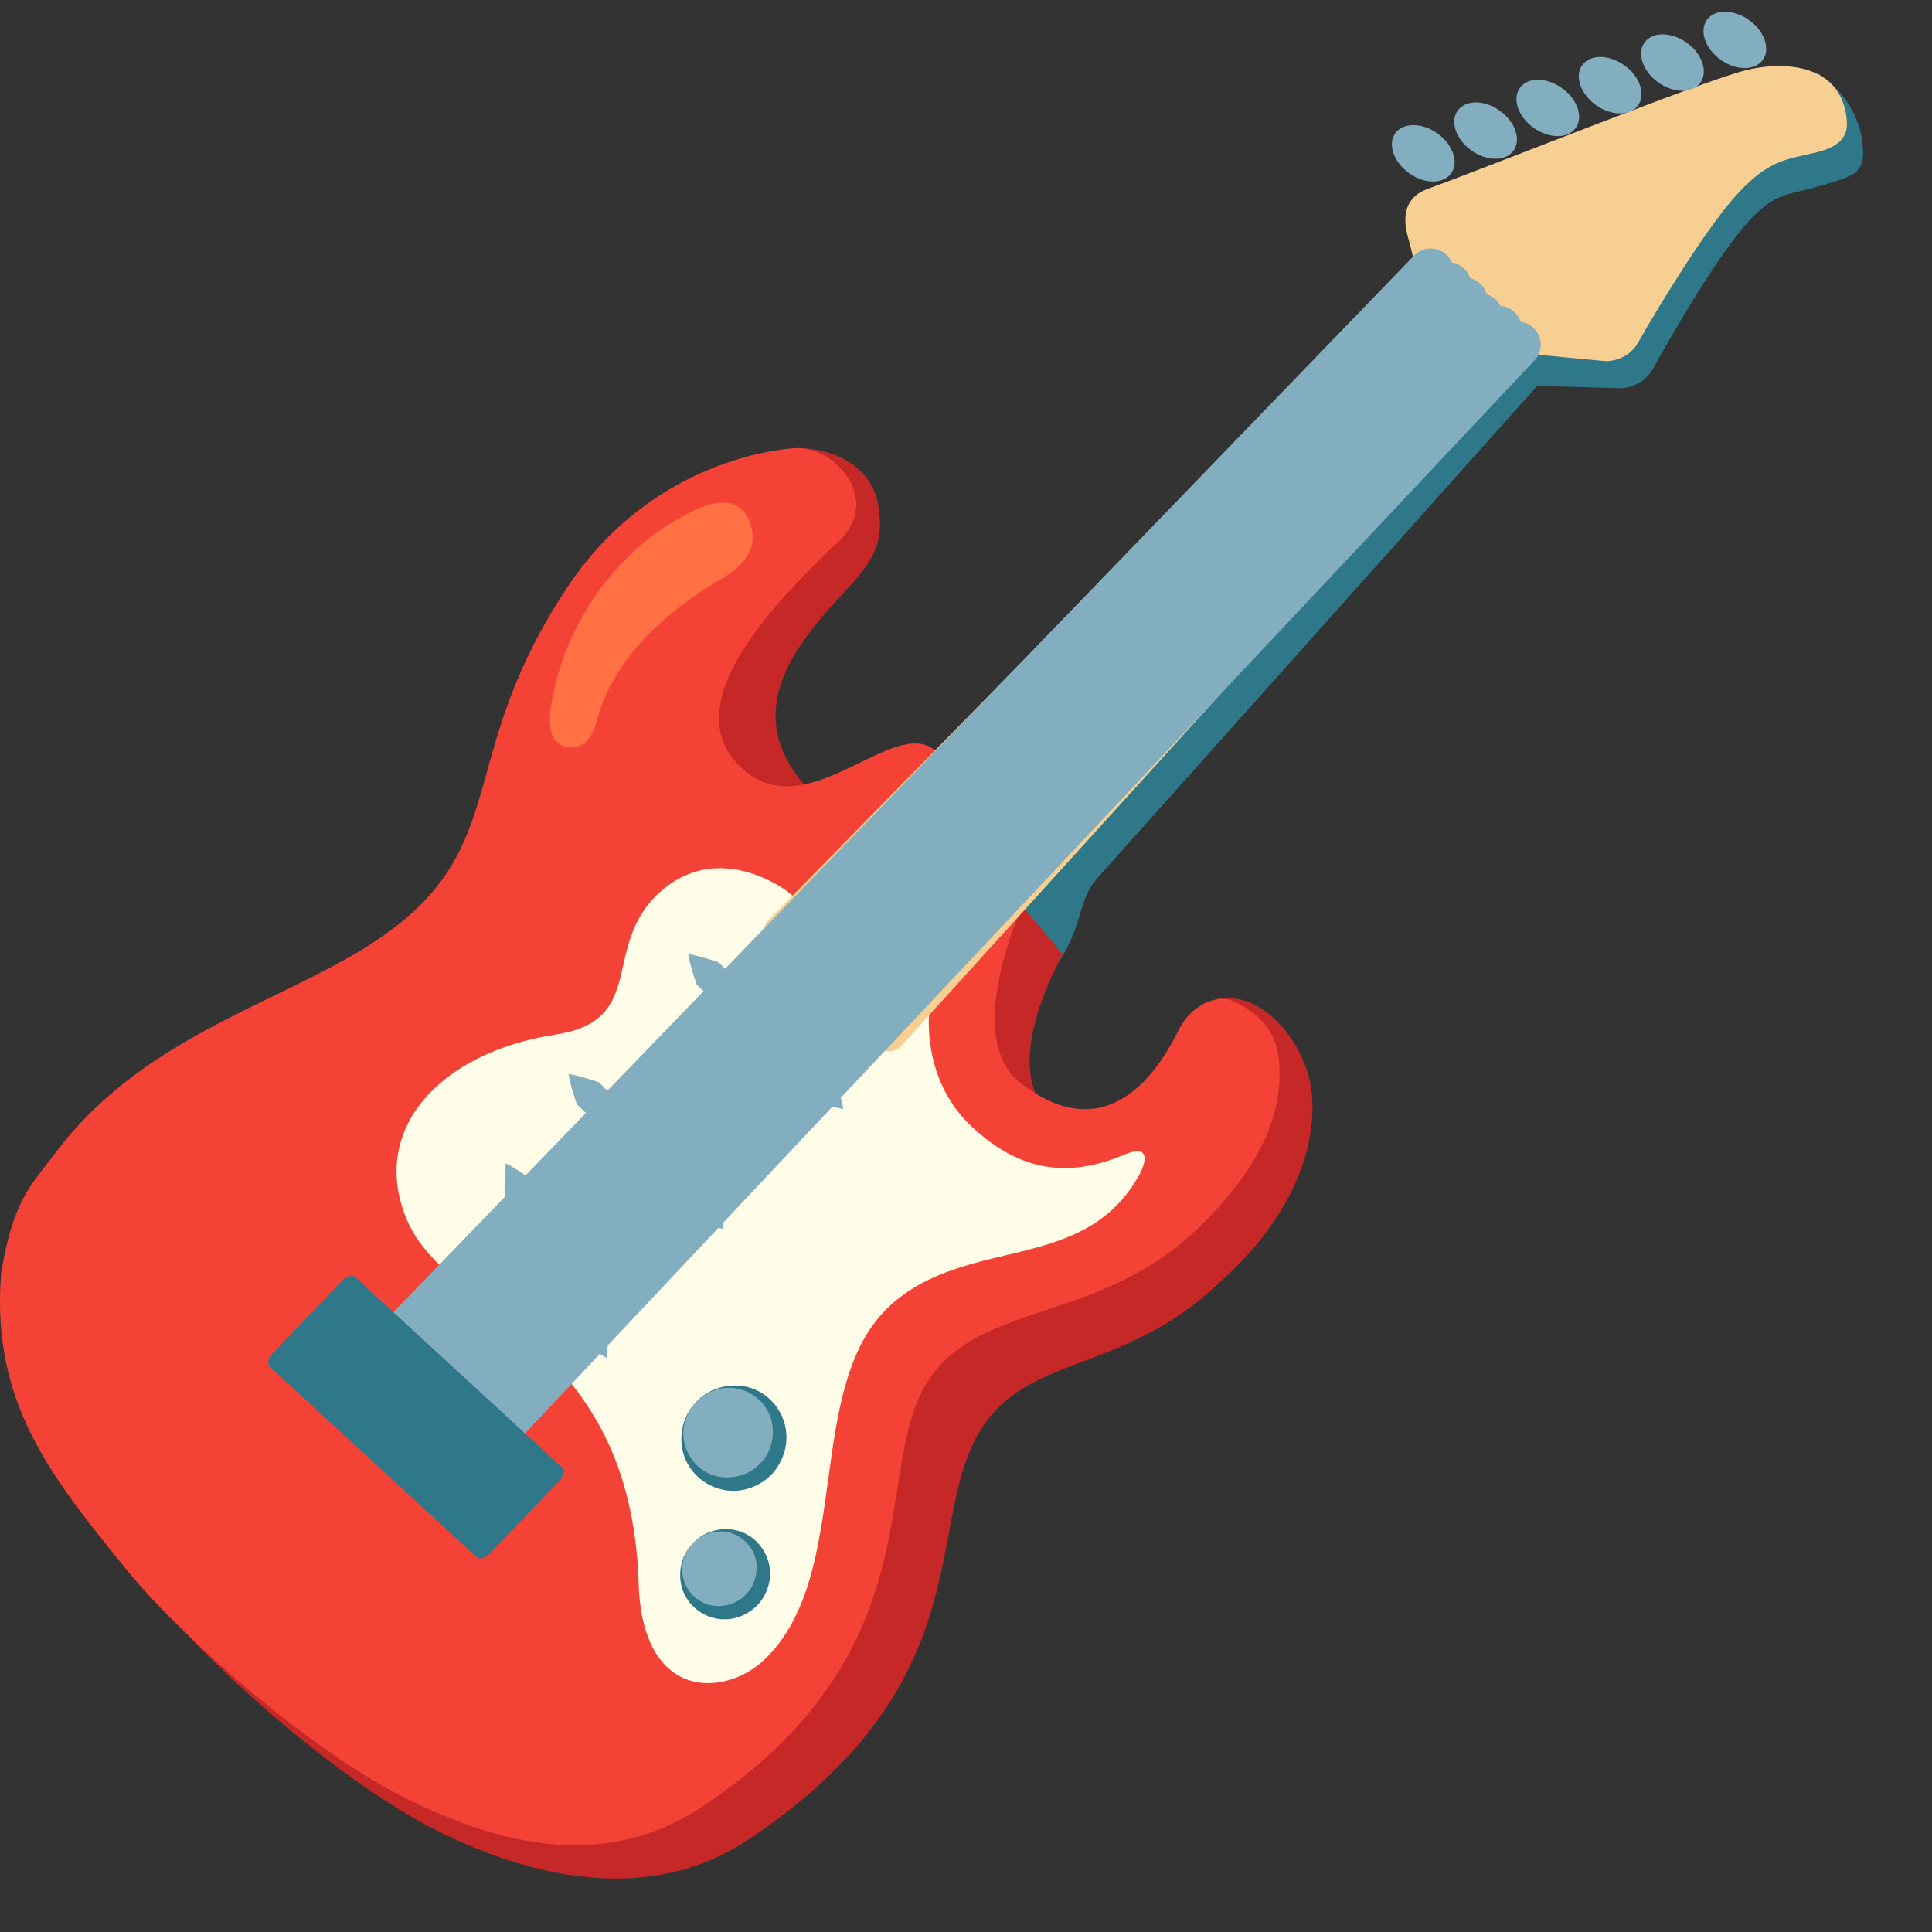 <svg width="21" height="21" viewBox="0 0 21 21" fill="none" xmlns="http://www.w3.org/2000/svg">
<rect x="0" y="0" width="21" height="21" fill="#333333" stroke="none"/>
<path d="M20.239 1.517C20.166 1.04 19.772 0.804 19.772 0.804C19.194 0.876 15.855 2.324 15.855 2.324L15.745 3.263L8.538 10.323C8.467 10.394 8.477 10.514 8.56 10.592L9.699 11.732C9.787 11.806 9.911 11.806 9.975 11.73C9.975 11.73 10.592 11.515 11.323 10.695C11.81 10.149 11.673 9.831 11.928 9.545C13.841 7.404 16.501 4.428 16.709 4.194L17.59 4.22C17.746 4.225 17.891 4.142 17.968 4.007C18.192 3.604 18.681 2.757 19.014 2.398C19.303 2.087 19.417 2.128 19.801 2.016C20.176 1.905 20.294 1.878 20.239 1.517Z" fill="#2F7889"/>
<path d="M8.904 9.951C8.904 9.951 8.292 9.254 7.668 9.535C6.834 9.91 7.404 10.846 6.29 11.233C5.072 11.654 4.209 12.457 4.625 13.431C5.072 14.476 6.854 14.536 6.939 17.216C6.98 18.5 7.896 18.468 8.302 18.047C9.014 17.304 8.943 15.008 9.679 14.189C10.414 13.37 12.237 13.58 12.899 12.055C12.899 12.055 11.765 13.193 10.326 12.07C9.645 11.537 9.653 10.649 9.653 10.649L8.904 9.951Z" fill="#FFFDE7"/>
<path d="M10.672 8.632C10.672 8.632 10.747 8.708 10.53 8.522C10.067 8.125 9.751 9.53 9.034 8.818C8.085 8.017 8.367 7.308 9.103 6.517C9.463 6.129 9.619 5.95 9.548 5.499C9.489 5.115 9.13 4.871 8.65 4.871C8.181 4.898 7.348 5.524 6.546 6.714C5.327 8.524 5.905 9.485 4.635 10.452C3.367 11.418 0.564 11.759 0.371 14.208C0.262 15.613 0.914 16.415 1.75 17.442C2.328 18.154 3.718 19.383 4.753 19.9C5.788 20.418 7.072 20.704 8.131 19.998C10.475 18.438 10.124 16.851 10.52 15.825C10.975 14.648 12.103 15.042 13.26 13.937C14.119 13.17 14.31 12.395 14.258 11.876C14.202 11.343 13.732 10.787 13.29 10.858C13.121 10.778 13.307 11.275 13.163 11.566C12.8 12.305 12.216 12.737 11.444 12.128C10.819 11.636 11.552 10.374 11.552 10.374L11.068 9.796L10.672 8.632Z" fill="#C62828"/>
<path d="M10.311 8.27C10.311 8.27 10.386 8.346 10.169 8.16C9.706 7.763 8.754 9.038 8.038 8.326C7.374 7.665 8.334 6.64 9.043 5.95C9.652 5.468 9.072 4.847 8.654 4.871C8.185 4.898 6.99 5.162 6.188 6.352C4.969 8.162 5.547 9.122 4.277 10.09C3.256 10.866 1.627 11.165 0.601 12.533C0.344 12.877 0.141 13.037 0.012 13.846C-0.098 15.251 0.555 16.053 1.39 17.079C1.969 17.791 3.359 19.021 4.394 19.538C5.429 20.056 6.575 20.341 7.636 19.636C9.98 18.075 9.56 16.3 9.956 15.271C10.411 14.094 11.844 14.473 13 13.37C13.765 12.642 13.952 12.033 13.9 11.514C13.863 11.142 13.601 10.974 13.404 10.883C13.235 10.803 12.95 10.913 12.806 11.206C12.442 11.945 11.859 12.376 11.086 11.767C10.462 11.275 11.104 9.87 11.104 9.87L10.311 8.27Z" fill="#F44336"/>
<path d="M8.56 9.691C8.433 9.594 7.753 9.163 7.163 9.706C6.527 10.291 7.045 11.091 6.039 11.245C4.765 11.441 4.009 12.29 4.425 13.264C4.872 14.309 6.857 14.531 6.942 17.213C6.982 18.497 7.88 18.444 8.305 18.043C9.287 17.113 8.719 15.058 9.681 14.186C10.512 13.433 11.77 13.844 12.372 12.79C12.479 12.604 12.485 12.44 12.23 12.547C11.76 12.743 11.173 12.843 10.532 12.216C10.009 11.701 10.102 10.989 10.102 10.989C10.102 10.989 8.68 9.782 8.56 9.691Z" fill="#FFFDE7"/>
<path d="M8.33 15.961C8.53 15.748 8.521 15.413 8.31 15.214C8.098 15.015 7.763 15.027 7.563 15.241C7.362 15.455 7.371 15.79 7.583 15.988C7.794 16.187 8.129 16.175 8.33 15.961Z" fill="#82AEC0"/>
<path d="M7.563 15.243C7.747 15.038 8.101 14.987 8.339 15.184C8.456 15.278 8.535 15.424 8.547 15.583C8.559 15.74 8.5 15.902 8.392 16.021C8.282 16.137 8.123 16.207 7.965 16.205C7.807 16.203 7.656 16.132 7.555 16.022C7.341 15.796 7.37 15.439 7.563 15.243ZM7.563 15.243C7.468 15.344 7.418 15.485 7.429 15.62C7.441 15.755 7.511 15.88 7.61 15.958C7.815 16.122 8.111 16.075 8.267 15.904C8.429 15.738 8.458 15.439 8.28 15.244C8.195 15.15 8.067 15.087 7.93 15.085C7.796 15.082 7.659 15.141 7.563 15.243Z" fill="#2F7889"/>
<path d="M8.173 17.386C8.343 17.205 8.336 16.923 8.157 16.756C7.979 16.588 7.697 16.599 7.527 16.779C7.358 16.96 7.365 17.242 7.544 17.409C7.722 17.577 8.004 17.566 8.173 17.386Z" fill="#82AEC0"/>
<path d="M7.527 16.778C7.683 16.605 7.98 16.558 8.187 16.724C8.286 16.803 8.357 16.928 8.369 17.065C8.381 17.201 8.33 17.343 8.236 17.444C8.141 17.544 8.002 17.605 7.867 17.601C7.73 17.6 7.601 17.535 7.515 17.441C7.336 17.245 7.365 16.944 7.527 16.778ZM7.527 16.778C7.448 16.864 7.405 16.982 7.417 17.096C7.427 17.211 7.488 17.312 7.573 17.377C7.745 17.51 7.987 17.466 8.112 17.326C8.244 17.19 8.273 16.947 8.129 16.783C8.06 16.703 7.953 16.648 7.838 16.646C7.723 16.644 7.608 16.693 7.527 16.778Z" fill="#2F7889"/>
<path d="M16.688 3.77L15.605 2.611L8.352 10.003C8.281 10.074 8.291 10.194 8.374 10.272L9.519 11.371C9.607 11.446 9.73 11.446 9.795 11.37L16.688 3.77Z" fill="#F7CF92"/>
<path d="M15.363 2.806L15.314 2.612C15.181 2.189 15.427 2.086 15.534 2.047C16.217 1.8 18.48 0.89 18.97 0.765C19.392 0.658 20.026 0.69 20.075 1.318C20.09 1.521 19.941 1.607 19.745 1.656C19.42 1.735 19.21 1.729 18.832 2.168C18.509 2.542 18.023 3.34 17.808 3.719C17.738 3.846 17.604 3.924 17.455 3.926L16.616 3.846L15.363 2.806Z" fill="#F7CF92"/>
<path d="M7.48 10.37C7.601 10.39 7.705 10.426 7.812 10.46C7.88 10.533 7.952 10.6 8.022 10.671L8.443 11.092L8.864 11.513L9.075 11.725C9.109 11.831 9.145 11.936 9.167 12.055C9.048 12.033 8.943 11.997 8.837 11.963L8.625 11.752L8.204 11.331L7.783 10.91C7.712 10.84 7.645 10.768 7.572 10.7C7.536 10.597 7.501 10.49 7.48 10.37Z" fill="#82AEC0"/>
<path d="M6.18 11.674C6.3 11.694 6.405 11.73 6.511 11.764C6.579 11.836 6.652 11.904 6.721 11.975L7.142 12.396L7.563 12.817L7.774 13.028C7.808 13.135 7.844 13.24 7.866 13.358C7.747 13.336 7.643 13.301 7.536 13.267L7.325 13.056L6.904 12.634L6.482 12.213C6.411 12.144 6.344 12.071 6.271 12.004C6.234 11.899 6.2 11.794 6.18 11.674Z" fill="#82AEC0"/>
<path d="M5.499 12.645C5.607 12.701 5.697 12.765 5.788 12.831C5.83 12.921 5.879 13.009 5.923 13.097L6.197 13.626L6.471 14.155L6.608 14.419C6.608 14.531 6.61 14.642 6.595 14.761C6.488 14.703 6.399 14.639 6.307 14.575L6.17 14.311L5.898 13.781L5.624 13.252C5.578 13.164 5.534 13.075 5.485 12.988C5.484 12.877 5.482 12.765 5.499 12.645Z" fill="#82AEC0"/>
<path d="M3.967 14.943L15.551 2.951" stroke="#82AEC0" stroke-width="0.5" stroke-miterlimit="10" stroke-linecap="round"/>
<path d="M4.182 15.138L15.742 3.1" stroke="#82AEC0" stroke-width="0.5" stroke-miterlimit="10" stroke-linecap="round"/>
<path d="M4.396 15.334L15.918 3.266" stroke="#82AEC0" stroke-width="0.5" stroke-miterlimit="10" stroke-linecap="round"/>
<path d="M4.611 15.529L16.086 3.438" stroke="#82AEC0" stroke-width="0.5" stroke-miterlimit="10" stroke-linecap="round"/>
<path d="M4.828 15.725L16.291 3.575" stroke="#82AEC0" stroke-width="0.5" stroke-miterlimit="10" stroke-linecap="round"/>
<path d="M5.043 15.921L16.497 3.746" stroke="#82AEC0" stroke-width="0.5" stroke-miterlimit="10" stroke-linecap="round"/>
<path d="M2.96 14.713C2.914 14.762 2.902 14.827 2.934 14.857L5.18 16.924C5.212 16.954 5.276 16.937 5.322 16.888L6.083 16.093C6.129 16.044 6.141 15.98 6.108 15.95L3.863 13.883C3.83 13.852 3.766 13.869 3.721 13.918L2.96 14.713Z" fill="#2F7889"/>
<path d="M6.152 8.116C6.015 8.091 5.94 7.962 5.994 7.644C6.145 6.748 6.737 5.924 7.562 5.54C7.851 5.405 8.12 5.429 8.176 5.777C8.205 5.962 8.105 6.141 7.836 6.296C7.234 6.648 6.661 7.162 6.486 7.837C6.422 8.081 6.304 8.143 6.152 8.116Z" fill="#FF7043"/>
<path d="M15.774 1.884C15.859 1.765 15.793 1.571 15.625 1.451C15.457 1.33 15.252 1.33 15.166 1.449C15.081 1.568 15.148 1.762 15.316 1.882C15.483 2.003 15.688 2.003 15.774 1.884Z" fill="#82AEC0"/>
<path d="M16.452 1.637C16.537 1.518 16.47 1.324 16.303 1.204C16.135 1.083 15.93 1.083 15.844 1.202C15.759 1.321 15.825 1.515 15.993 1.635C16.161 1.755 16.366 1.756 16.452 1.637Z" fill="#82AEC0"/>
<path d="M17.127 1.391C17.213 1.272 17.146 1.078 16.978 0.958C16.811 0.837 16.605 0.836 16.52 0.956C16.434 1.075 16.501 1.269 16.669 1.389C16.837 1.509 17.042 1.51 17.127 1.391Z" fill="#82AEC0"/>
<path d="M17.805 1.144C17.891 1.024 17.824 0.83 17.656 0.71C17.488 0.59 17.283 0.589 17.198 0.708C17.112 0.827 17.179 1.021 17.347 1.142C17.515 1.262 17.72 1.263 17.805 1.144Z" fill="#82AEC0"/>
<path d="M18.483 0.898C18.568 0.779 18.502 0.585 18.334 0.464C18.166 0.344 17.961 0.343 17.875 0.462C17.79 0.582 17.857 0.776 18.024 0.896C18.192 1.016 18.397 1.017 18.483 0.898Z" fill="#82AEC0"/>
<path d="M19.161 0.651C19.246 0.532 19.179 0.338 19.012 0.218C18.844 0.098 18.639 0.097 18.553 0.216C18.468 0.335 18.534 0.529 18.702 0.649C18.87 0.77 19.075 0.771 19.161 0.651Z" fill="#82AEC0"/>
</svg>
